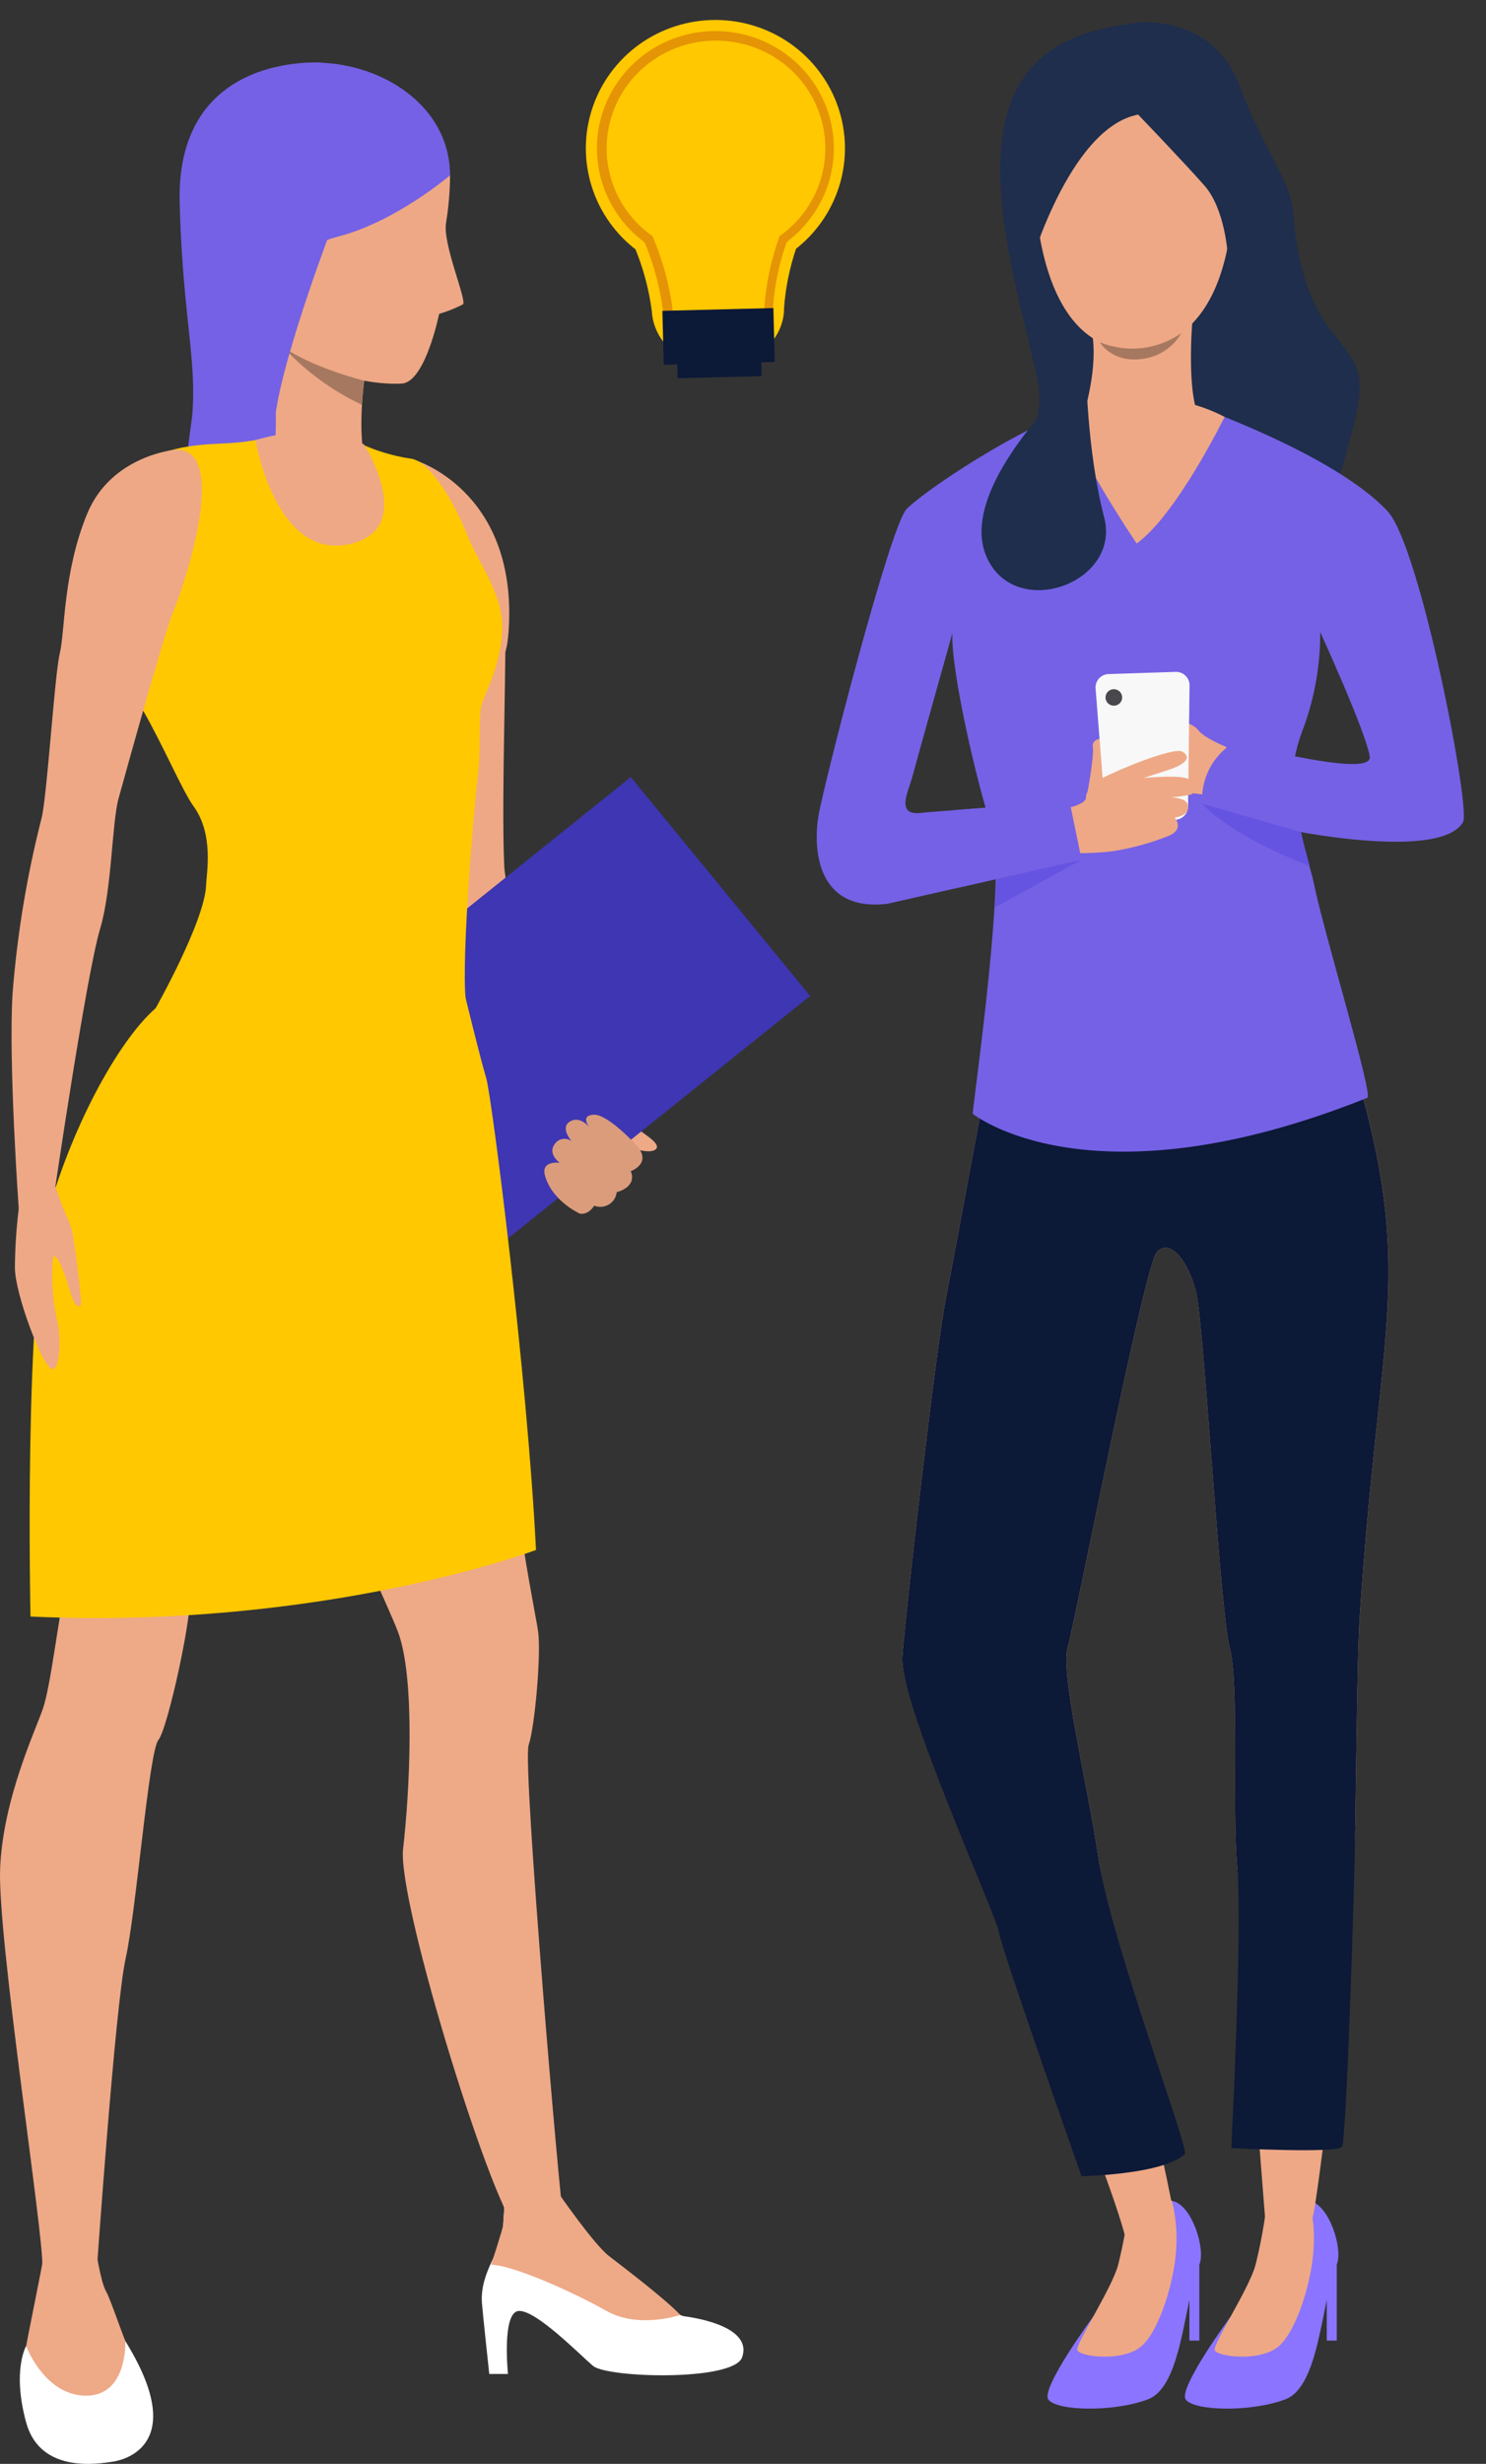 <svg width="67" height="111" viewBox="0 0 67 111" fill="none" xmlns="http://www.w3.org/2000/svg">
<rect x="0" y="0" width="67" height="111" fill="#333333" stroke="none"/>
<path d="M32.434 2.087C31.442 2.049 30.465 2.326 29.644 2.876C28.816 3.431 28.192 4.235 27.862 5.167C27.533 6.1 27.516 7.113 27.814 8.056C28.112 8.999 28.71 9.822 29.519 10.403L29.569 10.44C29.607 10.467 29.637 10.505 29.655 10.549L29.677 10.604C30.123 11.657 30.424 12.764 30.571 13.896L30.572 13.906L30.572 13.906L30.573 13.922L30.574 13.934L30.574 13.934C30.582 14.124 30.632 14.31 30.721 14.478C30.811 14.647 30.936 14.794 31.09 14.909L31.092 14.911L31.092 14.911C31.465 15.199 31.929 15.347 32.402 15.328L32.406 15.328L32.406 15.328C33.443 15.302 34.182 14.596 34.164 13.85L34.164 13.844H34.164V13.827C34.164 13.821 34.164 13.816 34.165 13.809C34.243 12.721 34.47 11.648 34.839 10.62L34.86 10.558C34.876 10.508 34.908 10.465 34.951 10.434L35.006 10.394L32.434 2.087ZM32.434 2.087C32.442 2.088 32.45 2.088 32.458 2.089C33.422 2.13 34.348 2.466 35.11 3.051C35.871 3.635 36.43 4.439 36.709 5.35C36.989 6.262 36.975 7.236 36.67 8.14C36.365 9.043 35.784 9.831 35.007 10.394L32.434 2.087ZM29.889 14.907C30.04 15.194 30.254 15.446 30.513 15.643L32.423 16.009L32.43 16.259C32.43 16.259 32.43 16.259 32.431 16.259C33.891 16.222 35.123 15.177 35.102 13.847C35.173 12.896 35.367 11.958 35.679 11.056C36.586 10.361 37.255 9.407 37.596 8.321C37.944 7.211 37.93 6.021 37.556 4.919C37.182 3.818 36.467 2.861 35.513 2.184C34.559 1.508 33.414 1.146 32.241 1.149C31.068 1.152 29.925 1.52 28.974 2.201C28.024 2.883 27.314 3.843 26.946 4.947C26.577 6.05 26.57 7.241 26.924 8.349C27.27 9.435 27.947 10.387 28.86 11.078C29.245 12.01 29.506 12.988 29.637 13.986C29.653 14.308 29.739 14.621 29.889 14.907Z" fill="#E59405" stroke="#FFC800" stroke-width="0.5" stroke-linejoin="round"/>
<path d="M32.521 1.838C31.468 1.792 30.429 2.084 29.557 2.668C28.684 3.253 28.026 4.1 27.678 5.084C27.331 6.068 27.313 7.136 27.627 8.131C27.942 9.126 28.572 9.994 29.424 10.607L29.475 10.643L29.498 10.7C29.936 11.732 30.231 12.818 30.375 13.928L30.376 13.945C30.386 14.172 30.446 14.394 30.552 14.595C30.658 14.796 30.808 14.972 30.991 15.109C31.41 15.433 31.932 15.599 32.464 15.578C33.592 15.549 34.489 14.771 34.466 13.844V13.827C34.543 12.761 34.765 11.71 35.127 10.702L35.149 10.637L35.205 10.597C36.024 10.003 36.637 9.172 36.959 8.22C37.28 7.267 37.295 6.238 37 5.277C36.705 4.316 36.116 3.469 35.314 2.853C34.511 2.237 33.535 1.883 32.52 1.839L32.521 1.838Z" fill="#FFC800"/>
<path d="M34.302 15.436L30.513 15.53L30.551 17.04L34.34 16.946L34.302 15.436Z" fill="#0C1937"/>
<path d="M34.87 13.878L29.865 14.004L29.927 16.433L34.932 16.307L34.87 13.878Z" fill="#0C1937"/>
<path d="M51.379 1.011C51.379 1.011 54.673 0.669 55.863 3.817C57.052 6.965 58.169 7.996 58.309 9.649C58.874 16.338 62.033 14.825 61.144 18.68C60.256 22.535 59.641 23.12 59.641 23.12L52.091 21.655L44.441 21.68C44.441 21.68 47.433 20.202 46.769 17.054C46.104 13.906 44.441 8.746 45.38 5.232C46.318 1.718 49.41 1.279 51.379 1.011Z" fill="#1E2E4C"/>
<path d="M49.294 104.36C49.294 104.36 46.927 107.575 47.263 108.094C47.6 108.612 50.183 108.686 51.755 108.094C53.326 107.502 53.364 103.67 54.075 102.023C54.373 101.333 53.736 99.299 52.84 99.151C52.175 99.096 51.506 99.205 50.894 99.469C50.894 99.469 51.811 101.811 49.294 104.36Z" fill="#8B74FF"/>
<path d="M50.894 99.469C50.785 100.341 50.622 101.207 50.408 102.06C50.108 103.133 48.499 105.576 48.573 105.873C48.648 106.169 50.67 106.436 51.493 105.674C52.317 104.911 52.953 102.699 53.028 101.361C53.083 100.619 53.02 99.873 52.84 99.15C52.84 99.15 51.68 98.654 50.894 99.469Z" fill="#EEA886"/>
<path d="M54.075 102.023V105.446H53.627V102.8L54.075 102.023Z" fill="#8B74FF"/>
<path d="M55.489 104.36C55.489 104.36 53.122 107.575 53.458 108.094C53.795 108.612 56.378 108.686 57.95 108.094C59.522 107.502 59.559 103.67 60.27 102.023C60.568 101.333 59.931 99.299 59.035 99.151C58.37 99.096 57.701 99.205 57.089 99.469C57.089 99.469 58.006 101.811 55.489 104.36Z" fill="#8B74FF"/>
<path d="M57.089 99.469C56.98 100.341 56.817 101.207 56.602 102.06C56.303 103.133 54.694 105.576 54.768 105.873C54.842 106.169 56.865 106.436 57.688 105.674C58.511 104.911 59.148 102.699 59.222 101.361C59.278 100.619 59.214 99.873 59.035 99.15C59.035 99.15 57.875 98.654 57.089 99.469Z" fill="#EEA886"/>
<path d="M60.27 102.023V105.446H59.821V102.8L60.27 102.023Z" fill="#8B74FF"/>
<path d="M44.943 46.175C44.943 46.175 43.152 55.933 42.669 58.373C42.185 60.814 40.829 72.636 40.684 74.647C40.539 76.658 45.1 86.327 45.386 86.994C50.158 98.16 50.709 100.686 50.709 100.686C50.709 100.686 52.275 101.657 52.999 100.498C53.219 100.145 50.062 87.343 49.541 83.79C49.058 80.487 47.799 75.386 48.138 74.225C48.477 73.064 51.574 57.09 52.156 56.419C52.737 55.749 53.606 56.802 53.946 58.286C54.286 59.77 55.011 72.598 55.446 74.225C55.882 75.853 55.544 81.357 55.785 84.133C56.027 86.909 57.035 99.868 57.035 99.868C57.035 99.868 58.984 100.213 59.178 99.904C59.372 99.596 61.06 85.511 61.108 82.21C61.156 78.908 61.208 74.352 61.302 72.923C62.199 59.237 63.892 57.447 60.932 47.597C53.687 23.496 44.943 46.175 44.943 46.175Z" fill="#EEA886"/>
<path d="M44.943 46.175C44.943 46.175 43.152 55.933 42.669 58.373C42.185 60.814 40.829 72.636 40.684 74.647C40.539 76.658 44.943 86.327 45.04 87.044C45.137 87.762 48.764 98.04 48.764 98.04C48.764 98.04 52.427 97.978 53.425 97.038C53.627 96.85 50.061 87.342 49.541 83.79C49.057 80.487 47.798 75.386 48.137 74.225C48.476 73.065 51.574 57.09 52.155 56.419C52.736 55.749 53.606 56.803 53.945 58.287C54.285 59.771 55.01 72.598 55.445 74.225C55.881 75.853 55.543 81.357 55.784 84.134C56.026 86.91 55.516 96.774 55.516 96.774C55.516 96.774 60.315 97.023 60.508 96.714C60.702 96.405 61.059 85.511 61.107 82.21C61.155 78.908 61.207 74.352 61.301 72.923C62.198 59.237 63.891 57.447 60.931 47.597C53.687 23.496 44.943 46.175 44.943 46.175Z" fill="#0C1937"/>
<path d="M61.65 49.458C61.93 49.347 59.689 42.019 59.245 39.829C58.844 37.854 57.479 36.044 58.812 32.679C59.291 31.328 59.532 29.906 59.525 28.475C59.525 28.475 61.564 32.925 61.758 34.075C61.951 35.224 54.708 33.133 54.607 33.292C54.416 33.594 54.205 35.534 54.205 36.203C54.205 36.757 64.72 39.215 65.965 37.037C66.318 36.419 64.034 24.601 62.56 23.027C60.14 20.442 53.784 18.24 53.784 18.24C53.784 18.24 52.042 17.315 48.977 18.272C45.911 19.229 41.62 22.164 40.877 22.93C40.134 23.696 37.166 35.237 36.907 36.732C36.663 38.137 36.759 41.096 40.005 40.718L48.764 38.734L48.22 36.093L41.655 36.606C40.314 36.833 40.957 35.669 41.128 35.022C41.295 34.388 42.943 28.515 42.943 28.515C42.848 30.142 44.089 35.485 44.734 37.336C45.38 39.187 43.953 49.091 43.856 50.175C43.856 50.175 49.131 54.46 61.65 49.458Z" fill="#7561E5"/>
<path d="M55.214 18.782C55.214 18.782 53.053 23.192 51.249 24.485C51.249 24.485 47.999 19.669 48.166 18.559C48.166 18.559 51.764 16.98 55.214 18.782Z" fill="#EEA886"/>
<path d="M55.292 33.652C55.292 33.652 54.291 33.253 54.025 32.894C53.759 32.534 52.872 32.32 52.215 32.513C51.559 32.706 51.922 35.498 51.922 35.498L55.389 35.942L55.292 33.652Z" fill="#EEA886"/>
<path d="M49.017 35.784C49.017 35.784 49.35 33.981 49.271 33.648C49.191 33.315 49.863 32.981 49.957 33.804C50.05 34.627 50.1 35.149 50.1 35.149L49.017 35.784Z" fill="#EEA886"/>
<path d="M50.459 37.037L52.983 36.934C53.138 36.928 53.285 36.863 53.394 36.753C53.502 36.643 53.564 36.495 53.566 36.342L53.633 30.877C53.634 30.796 53.618 30.715 53.587 30.64C53.556 30.565 53.509 30.497 53.45 30.44C53.392 30.384 53.322 30.339 53.246 30.31C53.169 30.28 53.087 30.267 53.005 30.269L49.983 30.367C49.901 30.369 49.821 30.389 49.746 30.423C49.672 30.457 49.605 30.506 49.55 30.567C49.496 30.627 49.454 30.698 49.427 30.775C49.401 30.852 49.391 30.933 49.397 31.014L49.828 36.482C49.84 36.637 49.913 36.782 50.03 36.885C50.148 36.989 50.301 37.043 50.459 37.037Z" fill="#F8F8F8"/>
<path d="M48.962 35.931C48.962 35.931 48.915 35.419 49.91 34.949C51.231 34.326 52.992 33.694 53.295 33.856C53.728 34.092 53.506 34.418 52.67 34.69C51.834 34.962 51.56 35.049 51.56 35.049C51.56 35.049 53.192 34.895 53.56 35.088C53.928 35.281 53.946 35.728 53.678 35.801C53.382 35.86 53.081 35.899 52.779 35.919C52.779 35.919 53.472 35.945 53.542 36.22C53.593 36.424 53.618 36.716 52.963 36.836C52.963 36.836 53.408 37.324 52.74 37.637C51.942 37.96 51.11 38.193 50.26 38.334C48.999 38.538 46.15 38.386 46.15 38.386L47.319 36.429C47.688 36.456 48.06 36.422 48.418 36.328C49.023 36.124 48.962 35.931 48.962 35.931Z" fill="#EEA886"/>
<path d="M48.222 36.092L48.766 38.733L43.184 39.997L42.968 36.503L48.222 36.092Z" fill="#7561E5"/>
<path d="M55.57 33.491C55.119 33.782 54.755 34.187 54.515 34.664C54.275 35.141 54.168 35.672 54.205 36.203C54.205 36.203 57.667 37.454 57.384 44.619V41.26L55.57 33.491Z" fill="#7561E5"/>
<path d="M48.766 38.734L44.852 40.886C44.88 40.437 44.899 40.007 44.908 39.608L48.766 38.734Z" fill="#6554E2"/>
<path d="M59.052 39.021C55.912 37.787 54.656 36.674 54.311 36.321C54.273 36.284 54.238 36.245 54.205 36.204L58.663 37.49C58.774 38.023 58.92 38.525 59.052 39.021Z" fill="#6554E2"/>
<path d="M51.814 2.852C51.814 2.852 56.179 3.475 55.54 9.846C54.901 16.217 51.049 15.714 50.791 15.708C50.534 15.703 46.926 15.841 46.614 8.064C46.614 8.065 46.469 2.316 51.814 2.852Z" fill="#EEA886"/>
<path d="M53.753 14.579C53.753 14.579 53.483 17.894 54.129 18.887C54.775 19.88 53.577 21.229 51.109 20.767C48.641 20.305 48.785 18.923 48.785 18.923C48.785 18.923 49.475 16.877 49.273 15.239C49.071 13.601 53.753 14.579 53.753 14.579Z" fill="#EEA886"/>
<path d="M51.315 5.162C51.315 5.162 53.354 7.282 54.302 8.356C55.249 9.43 55.358 11.504 55.358 11.504C55.358 11.504 56.954 9.576 56.286 7.331C55.619 5.086 54.04 0.718 50.043 2.059C46.047 3.4 45.898 9.308 46.366 12.236C46.366 12.236 48.161 5.771 51.315 5.162Z" fill="#1E2E4C"/>
<path d="M49.594 15.42C50.192 15.664 50.842 15.754 51.484 15.682C52.126 15.609 52.738 15.377 53.264 15.006C53.077 15.333 52.812 15.611 52.492 15.815C52.173 16.019 51.808 16.144 51.429 16.179C50.097 16.325 49.594 15.42 49.594 15.42Z" fill="#A77860"/>
<path d="M48.961 16.577C48.961 16.577 42.955 21.861 44.514 25.158C45.843 27.972 50.561 26.246 49.782 23.298C49.004 20.35 48.961 16.577 48.961 16.577Z" fill="#1E2E4C"/>
<path d="M50.596 31.42C50.596 31.494 50.574 31.566 50.533 31.627C50.492 31.688 50.433 31.735 50.364 31.763C50.296 31.791 50.22 31.799 50.148 31.784C50.075 31.77 50.008 31.735 49.955 31.683C49.903 31.631 49.867 31.564 49.853 31.492C49.838 31.421 49.846 31.346 49.874 31.278C49.903 31.21 49.951 31.152 50.013 31.111C50.074 31.071 50.147 31.049 50.221 31.049C50.321 31.049 50.416 31.088 50.486 31.158C50.557 31.227 50.596 31.322 50.596 31.42Z" fill="#48484D"/>
<path d="M18.672 20.715C18.672 20.715 23.227 22.038 22.948 28.161C22.669 34.284 18.672 20.715 18.672 20.715Z" fill="#EEA886"/>
<path d="M18.253 20.715C18.253 20.715 18.604 21.188 18.165 24.235C17.726 27.282 18.558 28.556 18.657 29.824C18.756 31.093 20.259 39.281 20.301 39.643C20.343 40.004 20.543 44.364 21.13 45.52C21.717 46.677 26.027 53.232 26.086 53.558C26.145 53.885 28.179 52.417 28.179 52.417C28.179 52.417 24.309 44.453 24.058 43.667C23.747 42.693 22.794 40.277 22.735 39.013C22.592 35.924 22.875 28.75 22.765 27.187C22.559 24.26 20.227 21.181 18.253 20.715Z" fill="#EEA886"/>
<path d="M24.058 46.86C24.058 46.86 24.736 48.334 25.137 48.425C25.538 48.517 26.013 49.008 26.358 49.159C26.703 49.309 27.782 49.392 28.072 49.67C28.191 49.785 28.647 50.768 28.912 50.974C29.178 51.179 29.768 51.533 29.586 51.755C29.403 51.976 28.791 51.803 28.791 51.803C28.854 51.857 28.899 51.928 28.923 52.007C28.946 52.086 28.946 52.17 28.923 52.25C28.73 52.726 28.407 52.747 28.407 52.747C28.407 52.747 28.511 53.106 28.38 53.282C28.315 53.388 28.228 53.479 28.124 53.548C28.021 53.618 27.903 53.664 27.78 53.685C27.749 53.876 27.65 54.05 27.502 54.177C27.403 54.256 27.285 54.309 27.159 54.33C27.033 54.351 26.904 54.339 26.784 54.296C26.784 54.296 26.464 54.735 26.167 54.649C25.919 54.54 25.69 54.395 25.487 54.217C24.516 53.251 23.755 52.1 23.25 50.833C22.883 49.82 22.381 48.86 21.756 47.979L24.058 46.86Z" fill="#EEA987"/>
<path d="M36.526 44.869L28.442 35.008L11.803 48.351L19.887 58.212L36.526 44.869Z" fill="#3E36B2"/>
<path d="M28.708 51.608C28.708 51.608 27.419 50.191 26.776 50.218C26.134 50.245 26.572 50.781 26.572 50.781C26.572 50.781 26.149 50.243 25.691 50.529C25.233 50.814 25.779 51.415 25.779 51.415C25.721 51.371 25.655 51.339 25.584 51.321C25.514 51.303 25.44 51.3 25.368 51.312C25.296 51.324 25.227 51.35 25.166 51.389C25.105 51.428 25.052 51.479 25.012 51.539C24.673 51.988 25.237 52.386 25.237 52.386C25.237 52.386 24.387 52.261 24.569 52.948C24.877 54.108 26.142 54.675 26.142 54.675C26.142 54.675 26.496 54.772 26.792 54.318C26.899 54.36 27.014 54.377 27.129 54.367C27.243 54.358 27.354 54.322 27.453 54.263C27.551 54.204 27.634 54.123 27.695 54.026C27.756 53.93 27.794 53.821 27.805 53.708C27.805 53.708 28.736 53.496 28.44 52.761C28.44 52.761 29.419 52.423 28.708 51.608Z" fill="#DB9C7C"/>
<path d="M14.508 2.827C14.508 2.827 7.922 2.285 8.101 9.137C8.28 15.99 9.379 17.021 8.097 21.863C6.815 26.705 14.519 19.113 14.519 19.113L14.508 2.827Z" fill="#7561E5"/>
<path d="M7.332 45.171C7.332 45.171 4.906 48.227 4.05 50.252C3.194 52.277 1.768 56.707 1.958 60.14C2.148 63.574 3.288 70.017 2.955 71.475C2.623 72.934 2.29 75.945 1.934 76.979C1.577 78.013 0.15 81.023 0.007 84.128C-0.137 87.232 2.005 100.872 1.909 102.142C1.814 103.411 4.335 102.66 4.335 102.66C4.335 102.66 5.191 90.337 5.667 88.22C6.143 86.103 6.712 78.907 7.141 78.39C7.569 77.872 8.739 72.511 8.558 71.665C8.377 70.818 13.228 58.118 13.514 55.579C13.8 53.039 20.953 45.172 20.953 45.172C16.524 43.762 11.76 43.762 7.332 45.171Z" fill="#EEA987"/>
<path d="M18.907 45.171C18.959 45.76 19.048 46.345 19.174 46.923C19.317 47.392 22.598 59.387 22.93 63.997C23.263 68.607 24.119 72.515 24.262 73.5C24.405 74.484 24.119 77.778 23.834 78.624C23.549 79.471 25.261 99.46 25.404 99.931C25.546 100.402 24.262 100.542 23.359 100.4C22.455 100.259 17.889 85.725 18.175 83.281C18.462 80.837 18.745 75.62 17.937 73.5C17.128 71.38 9.852 56.047 9.805 55.107C9.757 54.167 6.657 37.963 18.907 45.171Z" fill="#EEA987"/>
<path d="M4.29 101.159C4.29 101.159 4.525 102.783 4.781 103.226C5.037 103.669 5.74 105.925 6.061 106.347C6.381 106.769 7.084 109.931 6.061 110.311C5.037 110.691 2.627 111.323 1.818 110.058C1.144 109.021 0.864 107.78 1.028 106.557C1.156 105.588 2.129 101.135 2.116 100.695C2.104 100.254 4.29 101.159 4.29 101.159Z" fill="#EEA987"/>
<path d="M5.652 105.47C5.652 105.47 5.762 107.928 3.886 107.928C2.009 107.928 1.178 105.691 1.178 105.691C1.178 105.691 0.538 106.789 1.178 109.131C1.817 111.472 4.483 110.986 5.08 110.901C5.677 110.817 8.506 110.076 5.652 105.47Z" fill="white"/>
<path d="M25.201 98.95C25.201 98.95 26.527 101.297 27.315 101.772C28.296 102.365 30.201 104.265 30.866 104.353C31.531 104.441 33.924 104.861 33.462 106.196C33.084 107.29 27.378 107.133 26.735 106.584C26.092 106.035 24.166 104.067 23.391 104.111C22.616 104.155 22.903 106.95 22.903 106.95H22.06C22.06 106.95 21.765 104.23 21.73 103.762C21.625 102.378 22.623 101.359 22.667 100.57C22.711 99.781 22.758 99.191 22.758 99.191L25.201 98.95Z" fill="white"/>
<path d="M30.676 104.29C30.676 104.29 28.795 104.932 27.348 104.111C25.901 103.289 23.123 102.039 22.141 102.029C22.141 102.029 22.676 100.409 22.687 100.227C22.699 100.046 22.757 99.194 22.757 99.194L25.186 98.809C25.186 98.809 26.761 101.095 27.455 101.634C28.149 102.173 29.928 103.515 30.676 104.29Z" fill="#EEA987"/>
<path d="M20.993 44.959C20.993 44.959 21.67 47.746 21.92 48.558C22.17 49.369 23.773 61.956 24.167 69.829C24.167 69.829 14.572 73.427 1.375 72.827C1.375 72.827 1.054 58.364 2.267 54.272C3.479 50.18 5.675 46.351 7.332 45.171C8.806 44.12 20.993 44.959 20.993 44.959Z" fill="#FFC800"/>
<path d="M22.642 28.482C22.535 30.141 21.849 31.202 21.705 31.8C21.561 32.398 21.705 33.776 21.527 35.152C21.349 36.528 20.814 43.089 20.992 44.959C21.171 46.828 8.016 45.983 7.018 45.419C7.018 45.419 9.233 41.501 9.293 39.878C9.313 39.321 9.65 37.585 8.722 36.316C8.232 35.645 7.324 33.512 6.418 31.952C6.066 31.347 5.699 30.744 5.442 30.295C5.221 29.888 5.046 29.459 4.92 29.014C4.92 29.014 4.335 21.818 5.94 21.006C7.545 20.195 8.401 20.054 9.97 19.983C10.851 19.954 11.725 19.823 12.574 19.595L16.248 19.983C16.953 20.31 17.702 20.536 18.472 20.655C19.399 20.725 20.532 22.717 21.093 24.161C21.556 25.351 22.75 26.824 22.642 28.482Z" fill="#FFC800"/>
<path d="M7.935 20.256C7.935 20.256 5.027 20.495 3.934 23.137C2.841 25.78 2.933 28.464 2.695 29.439C2.457 30.415 2.111 36.07 1.862 36.906C1.208 39.48 0.774 42.103 0.567 44.749C0.375 47.881 0.847 54.487 0.847 54.487L2.458 53.713C2.458 53.713 3.893 43.917 4.513 41.847C5.045 40.076 5.045 37.065 5.344 35.977C5.642 34.889 7.468 28.344 7.761 27.68C8.213 26.664 10.433 20.223 7.935 20.256Z" fill="#EEA886"/>
<path d="M13.864 3.521C15.496 3.256 19.232 3.661 20.291 7.9C20.289 8.61 20.229 9.318 20.114 10.019C19.935 10.962 21.072 13.557 20.872 13.714C20.529 13.889 20.17 14.032 19.8 14.14C19.8 14.14 19.182 17.184 18.137 17.277C17.091 17.37 13.054 17.011 10.774 13.569C8.495 10.127 7.272 4.588 13.864 3.521Z" fill="#EEA886"/>
<path d="M16.574 16.097C16.574 16.097 16.494 16.523 16.419 17.15C16.381 17.471 16.344 17.843 16.32 18.238C16.255 19.331 16.29 20.595 16.666 21.397C16.666 21.397 14.616 22.63 12.424 19.615C12.424 19.615 12.641 15.874 11.382 13.886C10.123 11.897 16.574 16.097 16.574 16.097Z" fill="#EEA886"/>
<path d="M20.291 7.9C20.291 7.9 17.833 9.999 15.231 10.661C12.629 11.323 11.25 14.214 11.25 14.214C11.25 14.214 6.645 9.671 9.425 5.263C12.204 0.856 20.286 2.821 20.291 7.9Z" fill="#7561E5"/>
<path d="M16.419 17.15C16.381 17.471 16.344 17.843 16.32 18.238C14.973 17.604 13.764 16.718 12.759 15.627C14.109 16.582 16.419 17.15 16.419 17.15Z" fill="#A77860"/>
<path d="M14.752 10.812C14.752 10.812 12.09 17.892 12.409 19.596C12.409 19.596 11 19.357 8.49 20.114C8.49 20.114 9.704 7.484 14.752 10.812Z" fill="#7561E5"/>
<path d="M11.52 19.824C11.52 19.824 12.396 25.134 15.643 24.535C18.889 23.935 16.427 20.044 16.427 20.044C16.427 20.044 14.985 18.849 11.52 19.824Z" fill="#EEA886"/>
<path d="M2.497 53.444C2.679 54.02 2.898 54.584 3.154 55.131C3.349 55.545 3.641 58.326 3.653 58.688C3.662 58.992 3.446 58.828 3.327 58.637C3.258 58.526 3 57.577 2.783 57.078C2.599 56.659 2.455 56.507 2.39 56.652C2.31 57.555 2.362 58.464 2.545 59.352C2.769 60.105 2.73 61.882 2.303 61.658C1.876 61.433 0.681 58.314 0.671 57.107C0.679 56.216 0.737 55.325 0.847 54.441L2.497 53.444Z" fill="#EEA886"/>
</svg>
